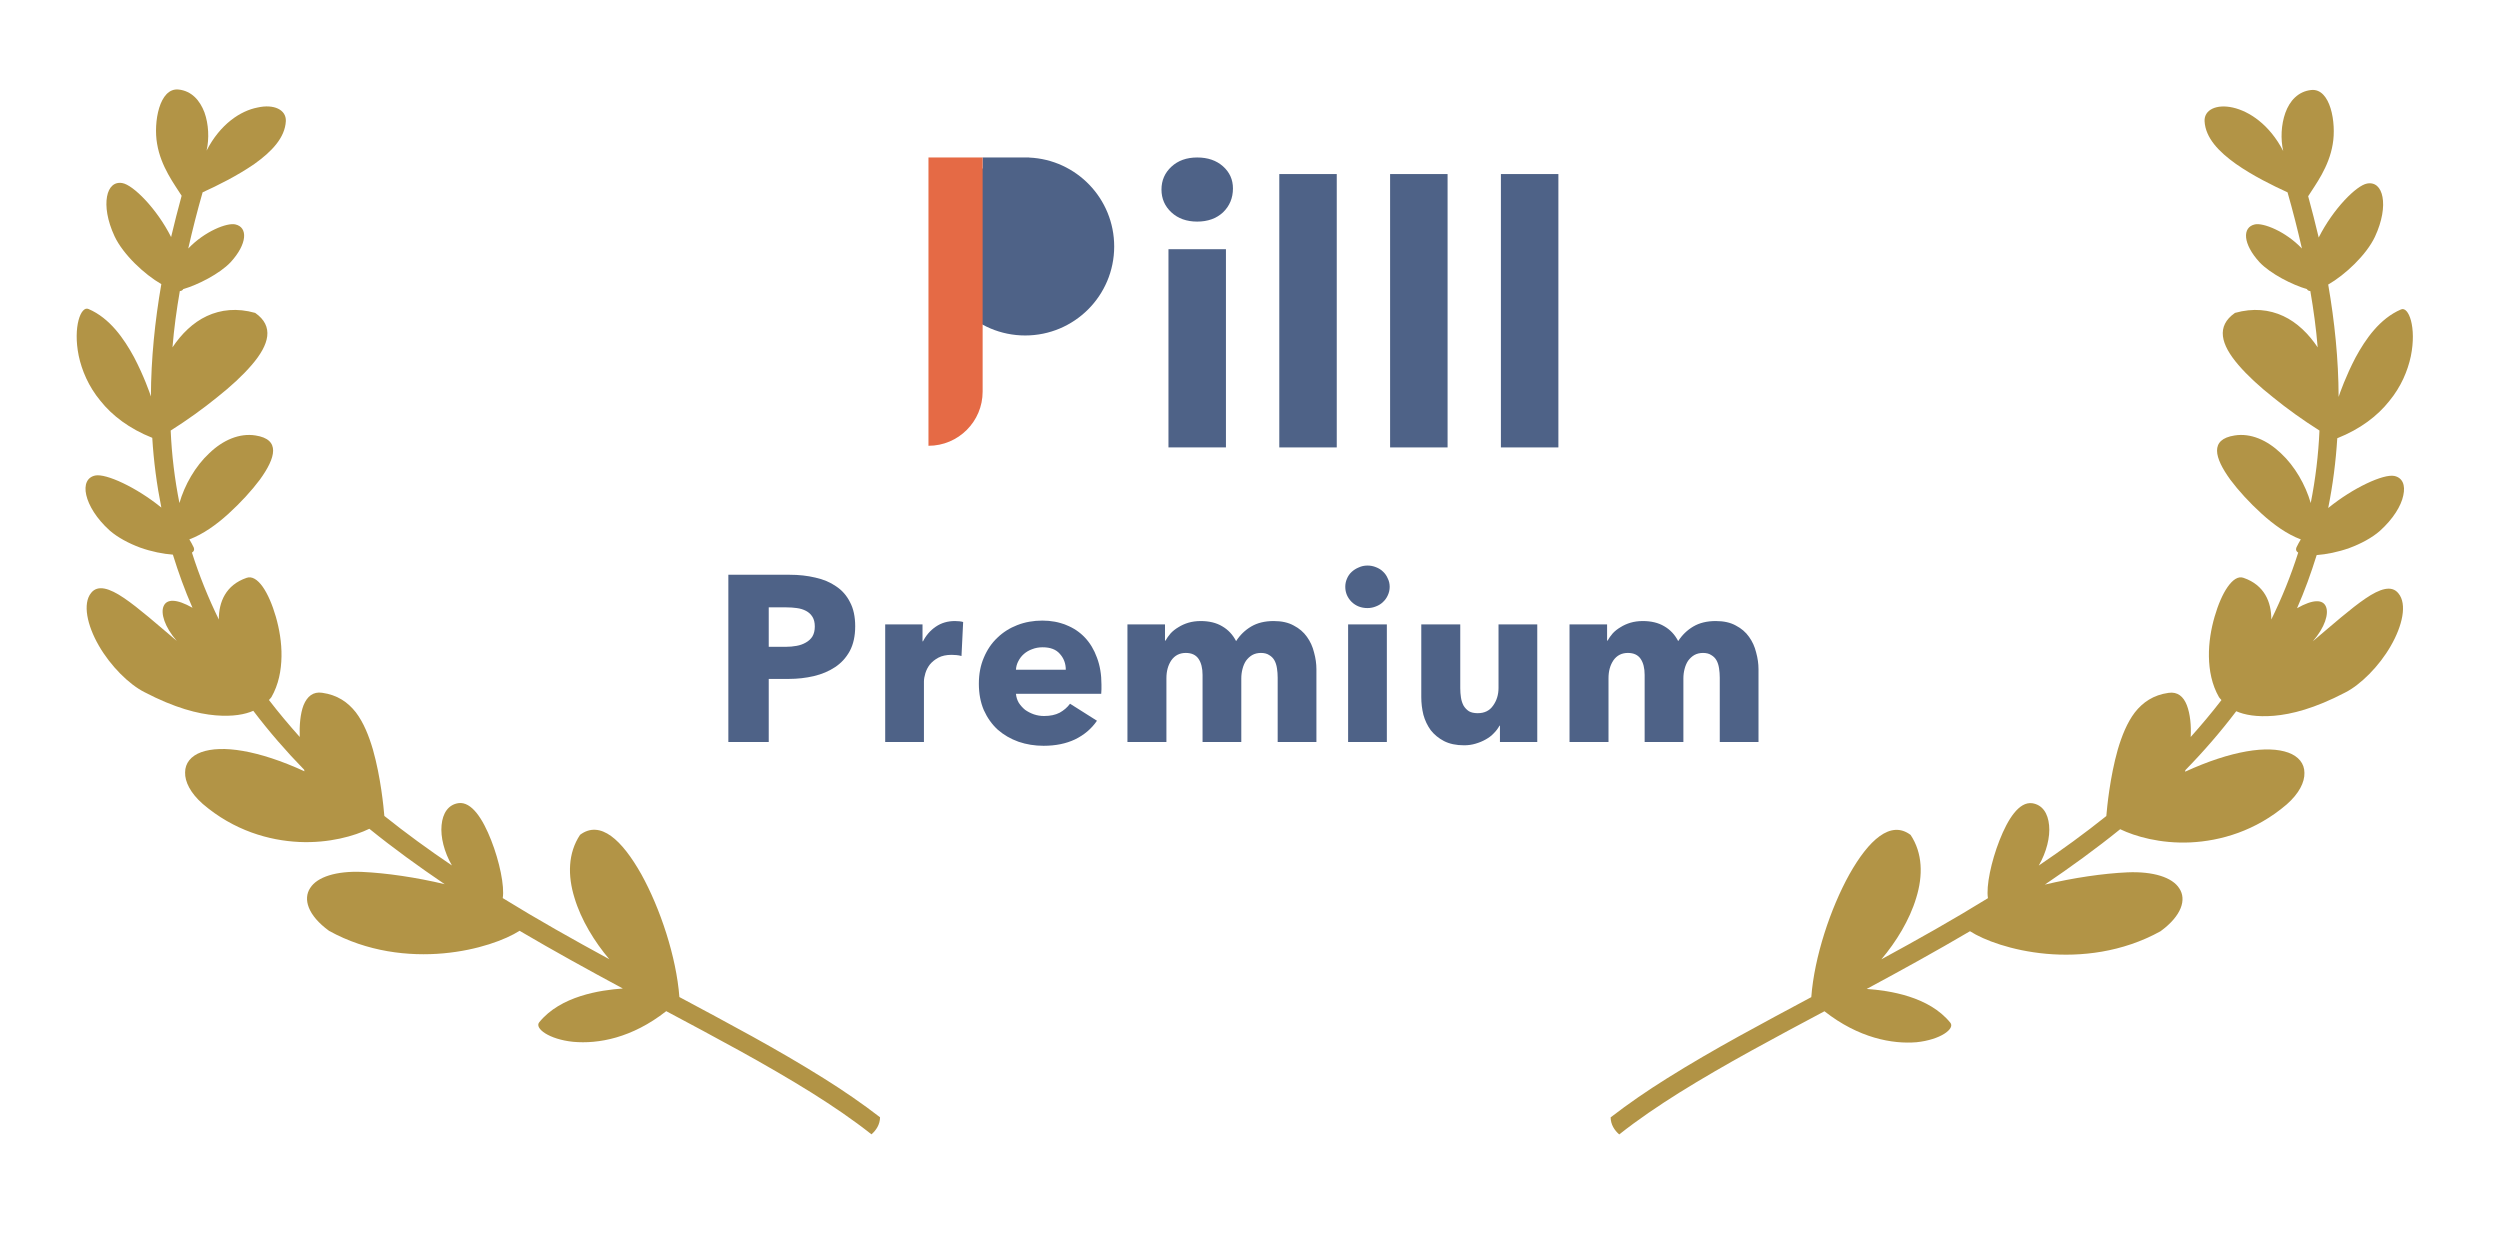 <svg width="127" height="64" viewBox="0 0 127 64" fill="none" xmlns="http://www.w3.org/2000/svg">
<path d="M33.845 51.367C36.341 52.699 38.851 54.028 41.238 55.515C42.287 56.175 43.313 56.866 44.27 57.624C44.507 57.419 44.703 57.126 44.706 56.757C43.786 56.047 42.835 55.397 41.849 54.78C39.459 53.28 36.981 51.973 34.513 50.65C34.358 48.606 33.541 46.147 32.577 44.409C31.599 42.673 30.498 41.641 29.468 42.408C28.85 43.335 28.834 44.483 29.183 45.607C29.518 46.733 30.209 47.852 30.953 48.729C29.118 47.731 27.308 46.714 25.539 45.623C25.638 45.019 25.374 43.757 24.953 42.687C24.529 41.603 23.959 40.709 23.29 40.799C22.769 40.878 22.489 41.309 22.432 41.918C22.373 42.515 22.563 43.285 22.957 43.965C21.774 43.165 20.627 42.332 19.525 41.45C19.488 41.006 19.342 39.478 18.944 38.077C18.739 37.377 18.469 36.702 18.076 36.186C17.67 35.671 17.139 35.301 16.366 35.193C15.902 35.124 15.604 35.381 15.421 35.822C15.252 36.261 15.206 36.855 15.226 37.438C14.68 36.825 14.16 36.208 13.662 35.56C13.708 35.511 13.754 35.462 13.787 35.416C14.154 34.778 14.288 34.06 14.3 33.349C14.312 32.638 14.188 31.938 14.012 31.328C13.836 30.719 13.603 30.174 13.347 29.81C13.091 29.447 12.796 29.253 12.526 29.355C11.466 29.719 11.112 30.586 11.117 31.471C10.582 30.379 10.12 29.234 9.751 28.073C9.85 28.015 9.889 27.926 9.842 27.812C9.776 27.673 9.695 27.524 9.618 27.401C10.313 27.142 10.995 26.654 11.609 26.096C12.223 25.538 12.786 24.921 13.197 24.372C14.013 23.247 14.26 22.317 12.978 22.121C12.16 21.992 11.32 22.358 10.629 23.026C9.922 23.682 9.378 24.636 9.115 25.555C8.874 24.343 8.723 23.103 8.671 21.872C9.51 21.342 10.312 20.765 11.02 20.19C11.73 19.629 12.331 19.073 12.786 18.543C13.685 17.499 13.932 16.569 12.963 15.895C12.04 15.635 11.22 15.726 10.51 16.055C9.801 16.385 9.217 16.964 8.762 17.645C8.84 16.69 8.972 15.727 9.135 14.785C9.217 14.784 9.279 14.746 9.309 14.686C10.04 14.475 11.16 13.91 11.714 13.322C12.565 12.395 12.607 11.542 11.951 11.399C11.537 11.308 10.407 11.739 9.563 12.624C9.779 11.673 10.021 10.717 10.293 9.77C11.029 9.436 12.063 8.926 12.93 8.324C13.795 7.708 14.479 7.001 14.521 6.149C14.543 5.573 13.914 5.274 13.084 5.462C12.222 5.627 11.189 6.3 10.495 7.649C10.634 7.039 10.601 6.308 10.385 5.706C10.156 5.106 9.741 4.62 9.071 4.548C8.093 4.447 7.789 6.218 7.98 7.302C8.172 8.468 8.865 9.367 9.227 9.944C9.035 10.646 8.857 11.345 8.692 12.042C7.954 10.578 6.759 9.398 6.221 9.302C5.81 9.225 5.528 9.492 5.437 9.986C5.346 10.479 5.445 11.197 5.82 12.003C6.259 12.934 7.341 13.943 8.195 14.433C7.869 16.316 7.673 18.232 7.666 20.141C7.605 19.947 7.303 19.087 6.806 18.139C6.299 17.206 5.58 16.161 4.498 15.698C4.11 15.521 3.698 16.602 3.999 18.076C4.156 18.811 4.491 19.624 5.101 20.361C5.7 21.114 6.571 21.779 7.735 22.241C7.807 23.428 7.962 24.613 8.196 25.785C6.915 24.743 5.38 24.046 4.838 24.156C4.428 24.242 4.26 24.612 4.382 25.149C4.502 25.673 4.894 26.34 5.578 26.955C5.983 27.306 6.542 27.603 7.114 27.816C7.7 28.026 8.295 28.139 8.782 28.176C9.067 29.093 9.389 29.99 9.779 30.875C8.956 30.407 8.466 30.425 8.311 30.794C8.154 31.148 8.36 31.848 8.978 32.556C7.964 31.7 7.054 30.892 6.306 30.384C5.558 29.875 4.964 29.694 4.628 30.121C4.189 30.662 4.425 31.765 5.017 32.792C5.612 33.832 6.558 34.769 7.34 35.162C8.881 35.967 10.057 36.264 10.947 36.339C11.838 36.413 12.447 36.292 12.867 36.109C13.671 37.167 14.531 38.16 15.451 39.102L15.465 39.181C14.287 38.639 13.241 38.306 12.35 38.149C11.459 37.993 10.738 38.025 10.222 38.211C9.707 38.397 9.401 38.765 9.403 39.241C9.389 39.707 9.669 40.285 10.302 40.841C11.885 42.197 13.673 42.7 15.194 42.772C16.728 42.842 18.005 42.467 18.763 42.102C19.994 43.098 21.282 44.029 22.59 44.916C21.145 44.571 19.625 44.348 18.395 44.293C17.083 44.238 16.11 44.546 15.757 45.112C15.389 45.668 15.631 46.497 16.716 47.287C18.66 48.362 20.771 48.589 22.524 48.43C24.279 48.271 25.692 47.735 26.394 47.284C28.122 48.301 29.884 49.272 31.64 50.216C30.489 50.296 28.472 50.597 27.392 51.933C27.143 52.236 27.887 52.799 29.116 52.924C30.384 53.041 32.099 52.738 33.845 51.367Z" fill="#B29446"/>
<path d="M92.682 51.372C90.185 52.704 87.675 54.033 85.288 55.52C84.24 56.18 83.213 56.871 82.257 57.629C82.019 57.424 81.824 57.13 81.82 56.762C82.741 56.052 83.691 55.402 84.677 54.785C87.067 53.285 89.546 51.978 92.013 50.655C92.168 48.611 92.985 46.152 93.95 44.414C94.928 42.678 96.041 41.648 97.058 42.413C97.676 43.34 97.693 44.488 97.344 45.612C97.008 46.738 96.317 47.857 95.573 48.734C97.408 47.736 99.219 46.719 100.988 45.627C100.888 45.024 101.152 43.762 101.574 42.692C101.998 41.608 102.567 40.714 103.236 40.804C103.757 40.883 104.037 41.313 104.094 41.923C104.154 42.52 103.963 43.29 103.569 43.97C104.752 43.17 105.9 42.337 107.001 41.455C107.038 41.011 107.184 39.483 107.582 38.082C107.788 37.382 108.057 36.707 108.45 36.191C108.856 35.676 109.387 35.306 110.161 35.197C110.625 35.129 110.922 35.386 111.092 35.825C111.261 36.264 111.32 36.86 111.287 37.44C111.833 36.828 112.353 36.211 112.851 35.563C112.805 35.514 112.759 35.465 112.726 35.418C112.359 34.781 112.225 34.062 112.213 33.352C112.201 32.641 112.325 31.94 112.501 31.331C112.677 30.721 112.91 30.176 113.166 29.813C113.422 29.449 113.704 29.253 113.973 29.355C115.033 29.719 115.388 30.586 115.382 31.471C115.918 30.38 116.38 29.235 116.749 28.073C116.65 28.015 116.611 27.926 116.658 27.812C116.724 27.673 116.805 27.524 116.881 27.401C116.187 27.143 115.505 26.654 114.891 26.096C114.276 25.538 113.713 24.921 113.303 24.372C112.487 23.247 112.24 22.317 113.522 22.121C114.34 21.992 115.166 22.356 115.871 23.026C116.578 23.682 117.122 24.636 117.385 25.555C117.626 24.344 117.776 23.103 117.829 21.872C116.99 21.342 116.187 20.765 115.48 20.19C114.77 19.629 114.169 19.073 113.714 18.543C112.815 17.499 112.568 16.57 113.537 15.895C114.46 15.636 115.28 15.726 115.99 16.055C116.699 16.385 117.282 16.965 117.738 17.645C117.66 16.691 117.528 15.727 117.365 14.785C117.283 14.784 117.221 14.746 117.191 14.686C116.46 14.476 115.34 13.91 114.785 13.322C113.934 12.395 113.893 11.543 114.549 11.399C114.962 11.309 116.093 11.74 116.937 12.624C116.721 11.673 116.478 10.717 116.207 9.77C115.471 9.436 114.436 8.926 113.583 8.326C112.718 7.71 112.034 7.004 111.992 6.151C111.97 5.575 112.599 5.277 113.429 5.464C114.26 5.652 115.293 6.324 115.987 7.673C115.848 7.063 115.881 6.333 116.097 5.73C116.313 5.128 116.74 4.644 117.411 4.572C118.388 4.472 118.693 6.243 118.502 7.326C118.31 8.492 117.617 9.392 117.255 9.968C117.446 10.67 117.625 11.369 117.79 12.066C118.528 10.602 119.709 9.42 120.247 9.324C120.658 9.247 120.94 9.514 121.031 10.008C121.123 10.501 121.023 11.219 120.648 12.025C120.21 12.956 119.127 13.965 118.273 14.455C118.599 16.338 118.796 18.254 118.802 20.163C118.864 19.969 119.166 19.109 119.662 18.161C120.169 17.228 120.888 16.183 121.971 15.72C122.358 15.543 122.771 16.624 122.47 18.097C122.313 18.833 121.978 19.646 121.368 20.383C120.769 21.136 119.898 21.8 118.733 22.263C118.661 23.45 118.507 24.635 118.273 25.807C119.553 24.765 121.088 24.068 121.631 24.178C122.041 24.264 122.208 24.634 122.086 25.171C121.98 25.697 121.575 26.362 120.89 26.977C120.486 27.328 119.926 27.625 119.354 27.837C118.769 28.048 118.173 28.161 117.687 28.198C117.402 29.115 117.079 30.012 116.69 30.897C117.513 30.429 118.003 30.448 118.157 30.815C118.314 31.17 118.109 31.87 117.49 32.578C118.505 31.722 119.415 30.915 120.163 30.406C120.91 29.897 121.504 29.716 121.84 30.143C122.293 30.686 122.044 31.787 121.451 32.814C120.857 33.853 119.91 34.791 119.128 35.184C117.588 35.989 116.411 36.286 115.521 36.361C114.63 36.435 114.021 36.314 113.601 36.131C112.798 37.189 111.937 38.182 111.017 39.123L111.003 39.203C112.182 38.661 113.228 38.328 114.119 38.171C115.01 38.015 115.731 38.047 116.246 38.233C116.762 38.419 117.067 38.787 117.065 39.263C117.079 39.729 116.799 40.307 116.166 40.863C114.584 42.219 112.796 42.721 111.275 42.794C109.741 42.864 108.464 42.489 107.705 42.124C106.474 43.12 105.186 44.051 103.878 44.938C105.324 44.593 106.843 44.37 108.073 44.315C109.385 44.26 110.359 44.568 110.711 45.134C111.08 45.69 110.837 46.519 109.752 47.309C107.808 48.384 105.698 48.611 103.944 48.452C102.19 48.292 100.776 47.757 100.075 47.306C98.346 48.323 96.585 49.294 94.828 50.238C95.979 50.318 97.996 50.619 99.077 51.955C99.325 52.257 98.581 52.821 97.353 52.946C96.143 53.045 94.428 52.743 92.682 51.372Z" fill="#B29446"/>
<path fill-rule="evenodd" clip-rule="evenodd" d="M52.08 17.042C54.577 17.042 56.601 15.018 56.601 12.521C56.601 10.09 54.683 8.107 52.277 8.004V8H52.08H49.918V8.55C48.513 9.316 47.559 10.807 47.559 12.521C47.559 15.018 49.583 17.042 52.08 17.042Z" fill="#4E6287"/>
<path d="M47.166 8H49.918V19.894C49.918 21.414 48.686 22.646 47.166 22.646V8Z" fill="#E56A45"/>
<path d="M59.358 12.66H62.278V22.729H59.358V12.66ZM60.818 11.257C60.282 11.257 59.845 11.101 59.508 10.789C59.171 10.477 59.003 10.09 59.003 9.628C59.003 9.167 59.171 8.78 59.508 8.468C59.845 8.156 60.282 8 60.818 8C61.355 8 61.791 8.15 62.128 8.449C62.465 8.749 62.634 9.123 62.634 9.572C62.634 10.059 62.465 10.464 62.128 10.789C61.791 11.101 61.355 11.257 60.818 11.257Z" fill="#4E6287"/>
<path d="M64.988 8.842H67.907V22.729H64.988V8.842Z" fill="#4E6287"/>
<path d="M70.617 8.842H73.537V22.729H70.617V8.842Z" fill="#4E6287"/>
<path d="M76.246 8.842H79.166V22.729H76.246V8.842Z" fill="#4E6287"/>
<path d="M43.444 31.814C43.444 32.309 43.352 32.73 43.168 33.074C42.984 33.41 42.736 33.681 42.424 33.889C42.112 34.097 41.752 34.249 41.344 34.346C40.936 34.441 40.512 34.489 40.072 34.489H39.052V37.694H37V29.198H40.12C40.584 29.198 41.016 29.245 41.416 29.341C41.824 29.43 42.176 29.578 42.472 29.785C42.776 29.985 43.012 30.253 43.18 30.59C43.356 30.918 43.444 31.326 43.444 31.814ZM41.392 31.826C41.392 31.625 41.352 31.462 41.272 31.334C41.192 31.206 41.084 31.105 40.948 31.034C40.812 30.962 40.656 30.913 40.48 30.89C40.312 30.866 40.136 30.854 39.952 30.854H39.052V32.858H39.916C40.108 32.858 40.292 32.842 40.468 32.809C40.644 32.778 40.8 32.721 40.936 32.642C41.08 32.562 41.192 32.458 41.272 32.33C41.352 32.194 41.392 32.026 41.392 31.826Z" fill="#4E6287"/>
<path d="M48.844 33.325C48.756 33.301 48.668 33.285 48.58 33.278C48.5 33.27 48.42 33.266 48.34 33.266C48.076 33.266 47.852 33.313 47.668 33.41C47.492 33.505 47.348 33.621 47.236 33.758C47.132 33.894 47.056 34.041 47.008 34.202C46.96 34.361 46.936 34.502 46.936 34.621V37.694H44.968V31.718H46.864V32.581H46.888C47.04 32.278 47.256 32.029 47.536 31.837C47.816 31.645 48.14 31.549 48.508 31.549C48.588 31.549 48.664 31.553 48.736 31.561C48.816 31.57 48.88 31.581 48.928 31.598L48.844 33.325Z" fill="#4E6287"/>
<path d="M54.142 34.022C54.142 33.709 54.042 33.441 53.842 33.218C53.65 32.993 53.358 32.882 52.966 32.882C52.774 32.882 52.598 32.913 52.438 32.977C52.278 33.033 52.138 33.114 52.018 33.218C51.898 33.322 51.802 33.446 51.73 33.59C51.658 33.725 51.618 33.87 51.61 34.022H54.142ZM55.954 34.778C55.954 34.858 55.954 34.938 55.954 35.017C55.954 35.097 55.95 35.173 55.942 35.245H51.61C51.626 35.413 51.674 35.566 51.754 35.702C51.842 35.837 51.95 35.958 52.078 36.062C52.214 36.157 52.362 36.233 52.522 36.289C52.69 36.346 52.862 36.373 53.038 36.373C53.35 36.373 53.614 36.318 53.83 36.206C54.046 36.086 54.222 35.934 54.358 35.749L55.726 36.614C55.446 37.022 55.074 37.337 54.61 37.562C54.154 37.778 53.622 37.886 53.014 37.886C52.566 37.886 52.142 37.818 51.742 37.681C51.342 37.538 50.99 37.334 50.686 37.069C50.39 36.797 50.154 36.465 49.978 36.074C49.81 35.681 49.726 35.233 49.726 34.73C49.726 34.242 49.81 33.801 49.978 33.41C50.146 33.01 50.374 32.673 50.662 32.401C50.95 32.121 51.29 31.905 51.682 31.753C52.074 31.602 52.498 31.526 52.954 31.526C53.394 31.526 53.798 31.602 54.166 31.753C54.534 31.898 54.85 32.109 55.114 32.389C55.378 32.669 55.582 33.01 55.726 33.41C55.878 33.809 55.954 34.266 55.954 34.778Z" fill="#4E6287"/>
<path d="M64.906 37.694V34.429C64.906 34.261 64.894 34.102 64.87 33.95C64.846 33.789 64.802 33.654 64.738 33.541C64.674 33.429 64.586 33.342 64.474 33.278C64.37 33.206 64.23 33.169 64.054 33.169C63.886 33.169 63.738 33.206 63.61 33.278C63.49 33.349 63.386 33.446 63.298 33.566C63.218 33.685 63.158 33.825 63.118 33.986C63.078 34.138 63.058 34.297 63.058 34.465V37.694H61.09V34.285C61.09 33.941 61.022 33.669 60.886 33.469C60.75 33.27 60.534 33.169 60.238 33.169C59.926 33.169 59.682 33.294 59.506 33.541C59.338 33.789 59.254 34.093 59.254 34.453V37.694H57.274V31.718H59.182V32.545H59.206C59.278 32.417 59.366 32.294 59.47 32.173C59.582 32.053 59.714 31.95 59.866 31.861C60.018 31.765 60.186 31.689 60.37 31.634C60.562 31.578 60.77 31.549 60.994 31.549C61.426 31.549 61.79 31.637 62.086 31.814C62.39 31.989 62.626 32.242 62.794 32.569C62.994 32.258 63.25 32.01 63.562 31.826C63.874 31.642 64.254 31.549 64.702 31.549C65.11 31.549 65.45 31.625 65.722 31.777C66.002 31.922 66.226 32.114 66.394 32.353C66.562 32.586 66.682 32.849 66.754 33.145C66.834 33.434 66.874 33.718 66.874 33.998V37.694H64.906Z" fill="#4E6287"/>
<path d="M70.596 29.809C70.596 29.962 70.564 30.105 70.5 30.241C70.444 30.369 70.364 30.482 70.26 30.578C70.164 30.674 70.044 30.75 69.9 30.805C69.764 30.861 69.62 30.89 69.468 30.89C69.148 30.89 68.88 30.785 68.664 30.578C68.448 30.361 68.34 30.105 68.34 29.809C68.34 29.666 68.368 29.529 68.424 29.401C68.48 29.265 68.56 29.149 68.664 29.053C68.768 28.957 68.888 28.881 69.024 28.826C69.16 28.762 69.308 28.73 69.468 28.73C69.62 28.73 69.764 28.758 69.9 28.814C70.044 28.869 70.164 28.945 70.26 29.041C70.364 29.137 70.444 29.253 70.5 29.39C70.564 29.517 70.596 29.657 70.596 29.809ZM68.484 37.694V31.718H70.452V37.694H68.484Z" fill="#4E6287"/>
<path d="M76.197 37.694V36.865H76.173C76.101 37.002 76.005 37.13 75.885 37.249C75.773 37.37 75.637 37.474 75.477 37.562C75.325 37.65 75.153 37.721 74.961 37.778C74.777 37.834 74.581 37.861 74.373 37.861C73.973 37.861 73.633 37.789 73.353 37.645C73.081 37.502 72.857 37.318 72.681 37.093C72.513 36.861 72.389 36.602 72.309 36.313C72.237 36.017 72.201 35.718 72.201 35.413V31.718H74.181V34.958C74.181 35.126 74.193 35.285 74.217 35.438C74.241 35.59 74.285 35.725 74.349 35.846C74.421 35.965 74.513 36.062 74.625 36.133C74.737 36.197 74.885 36.23 75.069 36.23C75.413 36.23 75.673 36.102 75.849 35.846C76.033 35.59 76.125 35.289 76.125 34.946V31.718H78.093V37.694H76.197Z" fill="#4E6287"/>
<path d="M87.364 37.694V34.429C87.364 34.261 87.352 34.102 87.328 33.95C87.304 33.789 87.26 33.654 87.196 33.541C87.132 33.429 87.044 33.342 86.932 33.278C86.828 33.206 86.688 33.169 86.512 33.169C86.344 33.169 86.196 33.206 86.068 33.278C85.948 33.349 85.844 33.446 85.756 33.566C85.676 33.685 85.616 33.825 85.576 33.986C85.536 34.138 85.516 34.297 85.516 34.465V37.694H83.548V34.285C83.548 33.941 83.48 33.669 83.344 33.469C83.208 33.27 82.992 33.169 82.696 33.169C82.384 33.169 82.14 33.294 81.964 33.541C81.796 33.789 81.712 34.093 81.712 34.453V37.694H79.732V31.718H81.64V32.545H81.664C81.736 32.417 81.824 32.294 81.928 32.173C82.04 32.053 82.172 31.95 82.324 31.861C82.476 31.765 82.644 31.689 82.828 31.634C83.02 31.578 83.228 31.549 83.452 31.549C83.884 31.549 84.248 31.637 84.544 31.814C84.848 31.989 85.084 32.242 85.252 32.569C85.452 32.258 85.708 32.01 86.02 31.826C86.332 31.642 86.712 31.549 87.16 31.549C87.568 31.549 87.908 31.625 88.18 31.777C88.46 31.922 88.684 32.114 88.852 32.353C89.02 32.586 89.14 32.849 89.212 33.145C89.292 33.434 89.332 33.718 89.332 33.998V37.694H87.364Z" fill="#4E6287"/>
</svg>
